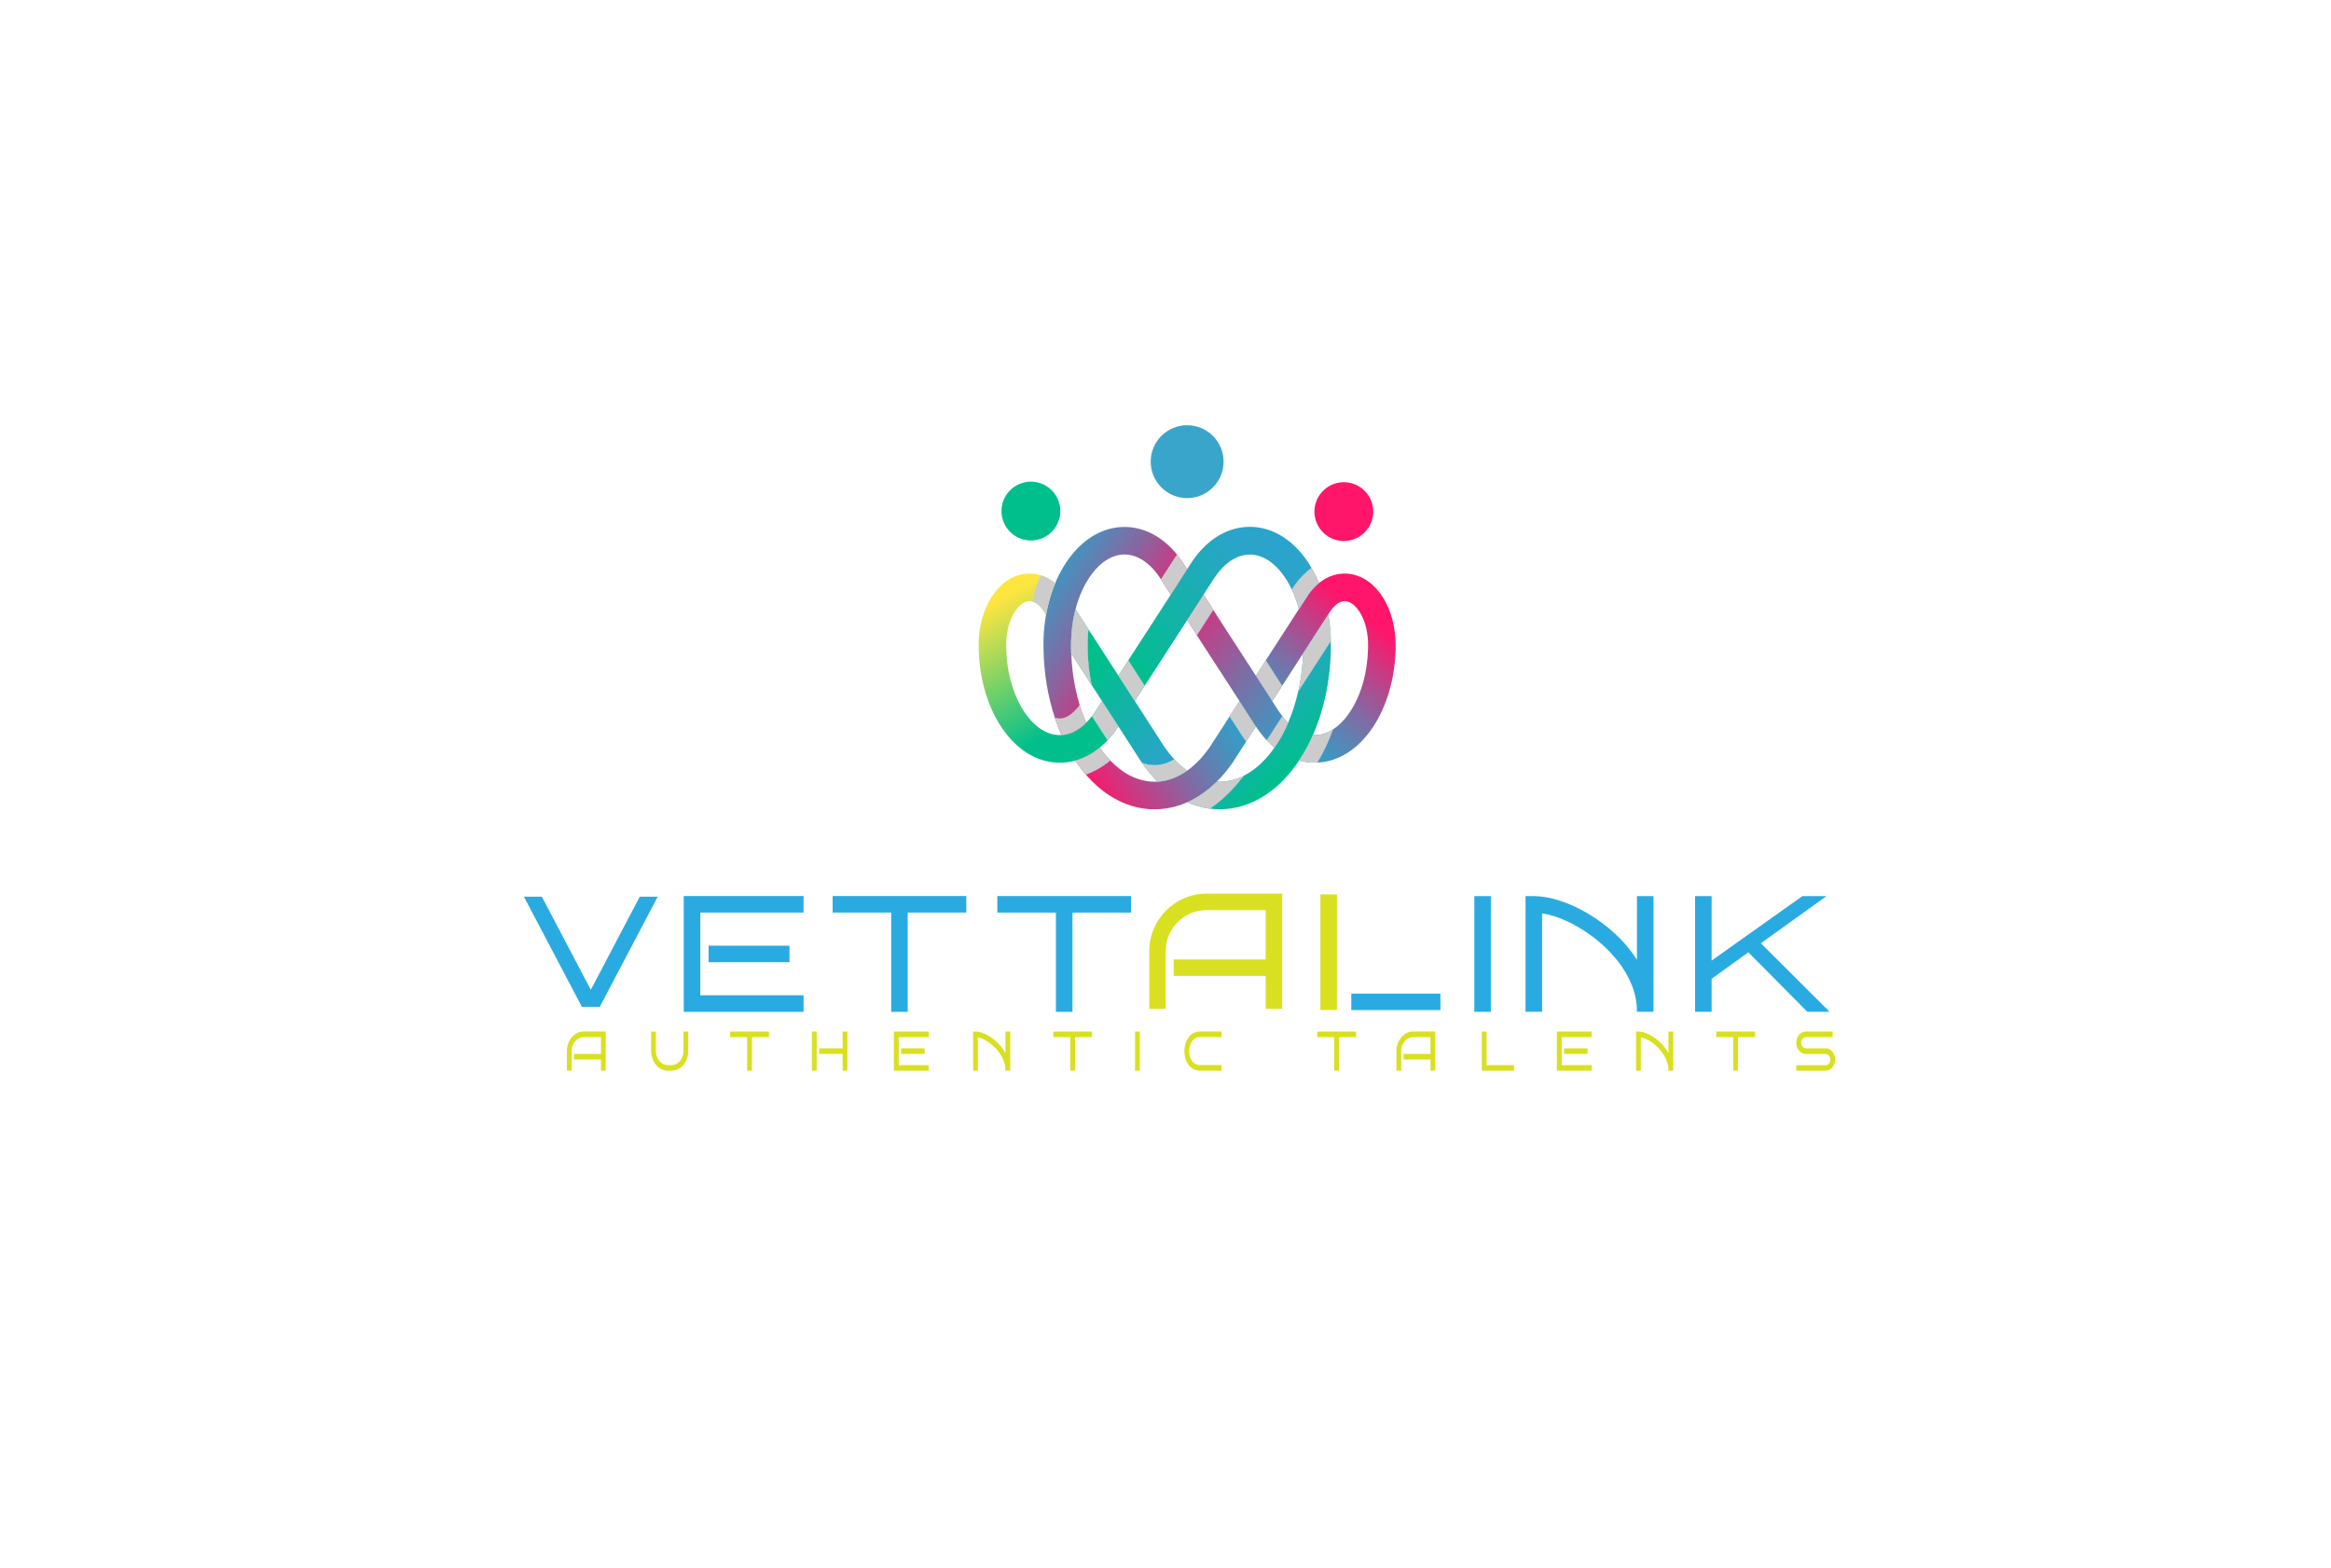 <?xml version="1.0" encoding="utf-8"?>
<!-- Generator: Adobe Illustrator 24.0.2, SVG Export Plug-In . SVG Version: 6.00 Build 0)  -->
<svg version="1.1" id="Layer_1" xmlns="http://www.w3.org/2000/svg" xmlns:xlink="http://www.w3.org/1999/xlink" x="0px" y="0px"
	 viewBox="0 0 550 370" style="enable-background:new 0 0 550 370;" xml:space="preserve">
<style type="text/css">
	.st0{fill:#00BF8C;}
	.st1{fill:#FF156A;}
	.st2{fill:#3AA5CB;}
	.st3{fill:url(#SVGID_1_);}
	.st4{fill:url(#SVGID_2_);}
	.st5{fill:url(#SVGID_3_);}
	.st6{fill:url(#SVGID_4_);}
	.st7{fill:url(#SVGID_5_);}
	.st8{fill:url(#SVGID_6_);}
	.st9{fill:url(#SVGID_7_);}
	.st10{fill:url(#SVGID_8_);}
	.st11{fill:url(#SVGID_9_);}
	.st12{fill:url(#SVGID_10_);}
	.st13{fill:url(#SVGID_11_);}
	.st14{fill:url(#SVGID_12_);}
	.st15{fill:url(#SVGID_13_);}
	.st16{fill:url(#SVGID_14_);}
	.st17{fill:url(#SVGID_15_);}
	.st18{fill:url(#SVGID_16_);}
	.st19{fill:url(#SVGID_17_);}
	.st20{fill:url(#SVGID_18_);}
	.st21{fill:url(#SVGID_19_);}
	.st22{fill:url(#SVGID_20_);}
	.st23{fill:url(#SVGID_21_);}
	.st24{fill:url(#SVGID_22_);}
	.st25{fill:url(#SVGID_23_);}
	.st26{fill:url(#SVGID_24_);}
	.st27{fill:url(#SVGID_25_);}
	.st28{fill:url(#SVGID_26_);}
	.st29{fill:url(#SVGID_27_);}
	.st30{fill:url(#SVGID_28_);}
	.st31{fill:url(#SVGID_29_);}
	.st32{fill:url(#SVGID_30_);}
	.st33{fill:url(#SVGID_31_);}
	.st34{fill:url(#SVGID_32_);}
	.st35{fill:url(#SVGID_33_);}
	.st36{fill:url(#SVGID_34_);}
	.st37{fill:url(#SVGID_35_);}
	.st38{fill:url(#SVGID_36_);}
	.st39{fill:url(#SVGID_37_);}
	.st40{fill:url(#SVGID_38_);}
	.st41{fill:url(#SVGID_39_);}
	.st42{fill:url(#SVGID_40_);}
	.st43{fill:url(#SVGID_41_);}
	.st44{fill:url(#SVGID_42_);}
	.st45{fill:url(#SVGID_43_);}
	.st46{fill:url(#SVGID_44_);}
	.st47{fill:url(#SVGID_45_);}
	.st48{fill:#CCCCCC;}
	.st49{fill:url(#SVGID_46_);}
	.st50{fill:#D9E021;}
	.st51{fill:#29ABE2;}
</style>
<g>
	<g>
		
			<ellipse transform="matrix(0.516 -0.857 0.857 0.516 14.416 266.732)" class="st0" cx="243.13" cy="120.62" rx="6.94" ry="6.94"/>
		
			<ellipse transform="matrix(0.669 -0.743 0.743 0.669 15.326 275.64)" class="st1" cx="317.09" cy="120.62" rx="6.94" ry="6.94"/>
	</g>
	<circle class="st2" cx="280.11" cy="108.95" r="8.6"/>
	<g>
		<g>
			<linearGradient id="SVGID_1_" gradientUnits="userSpaceOnUse" x1="278.457" y1="174.186" x2="258.035" y2="158.171">
				<stop  offset="0" style="stop-color:#2AA4CA"/>
				<stop  offset="1" style="stop-color:#00BF8C"/>
			</linearGradient>
			<path class="st3" d="M252.74,154.2l-0.17-0.26l0.15-0.1C252.74,153.96,252.74,154.08,252.74,154.2z"/>
			<linearGradient id="SVGID_2_" gradientUnits="userSpaceOnUse" x1="277.437" y1="175.487" x2="257.015" y2="159.472">
				<stop  offset="0" style="stop-color:#2AA4CA"/>
				<stop  offset="1" style="stop-color:#00BF8C"/>
			</linearGradient>
			<path class="st4" d="M277.08,179.19c-0.87,0.52-1.76,0.91-2.64,1.14c0,0,0,0,0,0c-0.67,0.17-1.34,0.26-2.01,0.26h-0.06
				c-0.98-0.01-1.96-0.2-2.93-0.57c-0.07-0.1-0.14-0.2-0.21-0.3l-0.01-0.02l-0.01-0.02l-0.01-0.01l-0.02-0.03h0l-0.72-1.12
				l-0.03-0.05l-1.76-2.73l-0.35-0.55l-0.09-0.14l-0.04-0.06l-2.29-3.54v0l-1.55-2.4l-0.78-1.2l-1.54-2.39v0l-2.32-3.59l0,0
				l-0.15-0.23c-0.38-1.85-0.65-3.78-0.8-5.75c-0.08-0.97-0.12-1.95-0.14-2.95l0-0.25l0-0.85l0-0.14l0.01-0.37l0-0.04l0-0.02
				c0.03-0.93,0.09-1.85,0.2-2.75l1.22,1.89l2.12,3.28l1.41,2.18l2.32,3.59l1.55,2.4l0.78,1.2l1.54,2.39l2.32,3.6l1.72,2.67
				l2.12,3.28l0.72,1.11c0,0.01,0.01,0.01,0.01,0.01c0.16,0.23,0.31,0.44,0.46,0.66l0.05,0.08c0.34,0.46,0.68,0.91,1.03,1.33
				C276.48,178.53,276.78,178.86,277.08,179.19z"/>
			<linearGradient id="SVGID_3_" gradientUnits="userSpaceOnUse" x1="278.457" y1="174.186" x2="258.035" y2="158.171">
				<stop  offset="0" style="stop-color:#2AA4CA"/>
				<stop  offset="1" style="stop-color:#00BF8C"/>
			</linearGradient>
			<path class="st5" d="M252.74,154.2l-0.17-0.26l0.15-0.1C252.74,153.96,252.74,154.08,252.74,154.2z"/>
			<linearGradient id="SVGID_4_" gradientUnits="userSpaceOnUse" x1="272.412" y1="181.896" x2="251.989" y2="165.881">
				<stop  offset="0" style="stop-color:#2AA4CA"/>
				<stop  offset="1" style="stop-color:#00BF8C"/>
			</linearGradient>
			<path class="st6" d="M269.18,179.64c-0.25-0.37-0.49-0.75-0.72-1.12L269.18,179.64z"/>
			<linearGradient id="SVGID_5_" gradientUnits="userSpaceOnUse" x1="272.275" y1="182.071" x2="251.85" y2="166.055">
				<stop  offset="0" style="stop-color:#2AA4CA"/>
				<stop  offset="1" style="stop-color:#00BF8C"/>
			</linearGradient>
			<path class="st7" d="M269.2,179.67c-0.01-0.01-0.01-0.02-0.02-0.03h0L269.2,179.67z"/>
		</g>
		<linearGradient id="SVGID_6_" gradientUnits="userSpaceOnUse" x1="296.388" y1="132.339" x2="266.633" y2="159.89">
			<stop  offset="0" style="stop-color:#2AA4CA"/>
			<stop  offset="1" style="stop-color:#00BF8C"/>
		</linearGradient>
		<path class="st8" d="M309.46,134.03c-1.42,1.02-2.71,2.32-3.84,3.9l-0.03,0.03l-0.22,0.33c0,0,0,0,0,0.01
			c-0.01,0-0.01,0.01-0.02,0.02c-0.03,0.05-0.07,0.1-0.1,0.15c-0.06,0.09-0.14,0.21-0.21,0.32c-0.02,0.03-0.04,0.06-0.06,0.09
			c-0.06,0.1-0.12,0.19-0.17,0.26c-0.48-1.01-1.01-1.96-1.6-2.83c-2.35-3.51-5.3-5.44-8.31-5.44c-3.05,0-6.04,1.98-8.4,5.56
			l-0.2,0.31l-0.01,0.01l-0.4,0.62l-1.92,2.97l-0.09,0.14h0l-0.11,0.16l-0.07-0.05l0,0l0.09,0.06l-2.11,3.27l-1.56,2.41l-2.32,3.59
			l-5.31,8.22l-0.01-0.01l-2.4,3.71l-2.32-3.59l0,0l-1.55-2.4l3.53-5.46h0.01l4.17-6.46l0.01-0.01l2.28-3.54l0.04-0.06l2.08-3.21
			l-0.01-0.01l1.79-2.78l0.32-0.5l0.46-0.71v0l0.17-0.27c0.46-0.7,0.95-1.37,1.45-1.99c3.42-4.22,7.75-6.52,12.39-6.52
			c5.25,0,10.12,2.96,13.72,8.32C308.91,133.12,309.2,133.57,309.46,134.03z"/>
		<linearGradient id="SVGID_7_" gradientUnits="userSpaceOnUse" x1="293.743" y1="164.675" x2="307.188" y2="179.002">
			<stop  offset="0" style="stop-color:#2AA4CA"/>
			<stop  offset="1" style="stop-color:#00BF8C"/>
		</linearGradient>
		<path class="st9" d="M314.03,151.78v0.02l-0.01,1.11V153c0,0.04,0,0.08,0,0.13c-0.09,5.71-1.01,11.24-2.67,16.25
			c-0.47,1.41-0.99,2.78-1.57,4.1c-0.85,1.94-1.82,3.77-2.91,5.47l-0.02,0.03c-0.06,0.1-0.13,0.2-0.19,0.29
			c-0.05,0.08-0.1,0.15-0.15,0.22c-0.79,1.19-1.62,2.29-2.5,3.3c-1.7,1.98-3.57,3.63-5.57,4.92c-3.35,2.17-6.93,3.27-10.65,3.27
			c-0.79,0-1.58-0.05-2.35-0.15c2.09-1.39,4.06-3.12,5.88-5.18c0.53-0.6,1.05-1.23,1.56-1.89c0.06-0.07,0.12-0.15,0.17-0.22h0.11
			l0.05-0.08l0.09-0.15l0.06-0.09l0.08-0.13l0,0c1.68-0.85,3.3-2.07,4.8-3.63c0.86-0.9,1.69-1.91,2.47-3.03
			c0.17-0.24,0.33-0.48,0.49-0.73c0.06-0.09,0.11-0.17,0.17-0.26l0.01-0.01c0.96-1.5,1.81-3.12,2.55-4.85
			c0.58-1.34,1.09-2.74,1.53-4.19c0.32-1.05,0.6-2.13,0.85-3.23v0l2.48-3.83l2.33-3.6l1.91-2.95l0.97-1.51c0,0.06,0,0.12,0,0.17
			v0.11l0,0.06l0,0.03C314.02,151.69,314.03,151.74,314.03,151.78z"/>
		<linearGradient id="SVGID_8_" gradientUnits="userSpaceOnUse" x1="257.666" y1="170.803" x2="259.993" y2="170.803">
			<stop  offset="0" style="stop-color:#FFE63F"/>
			<stop  offset="1" style="stop-color:#00BF8C"/>
		</linearGradient>
		<polygon class="st10" points="259.99,172.6 259.99,172.6 257.67,169 		"/>
		<g>
			<linearGradient id="SVGID_9_" gradientUnits="userSpaceOnUse" x1="290.481" y1="180.094" x2="290.993" y2="180.094">
				<stop  offset="0" style="stop-color:#FFE63F"/>
				<stop  offset="1" style="stop-color:#00BF8C"/>
			</linearGradient>
			<path class="st11" d="M290.99,179.72l-0.19,0.29l-0.3,0.46l-0.03-0.02c0.1-0.14,0.2-0.29,0.31-0.44
				C290.86,179.92,290.92,179.82,290.99,179.72z"/>
			<linearGradient id="SVGID_10_" gradientUnits="userSpaceOnUse" x1="291.24" y1="179.845" x2="291.293" y2="179.845">
				<stop  offset="0" style="stop-color:#FFE63F"/>
				<stop  offset="1" style="stop-color:#00BF8C"/>
			</linearGradient>
			<polygon class="st12" points="291.29,179.86 291.24,179.83 291.24,179.83 			"/>
			<linearGradient id="SVGID_11_" gradientUnits="userSpaceOnUse" x1="290.481" y1="180.094" x2="290.993" y2="180.094">
				<stop  offset="0" style="stop-color:#FFE63F"/>
				<stop  offset="1" style="stop-color:#00BF8C"/>
			</linearGradient>
			<path class="st13" d="M290.99,179.72l-0.19,0.29l-0.3,0.46l-0.03-0.02c0.1-0.14,0.2-0.29,0.31-0.44
				C290.86,179.92,290.92,179.82,290.99,179.72z"/>
			<linearGradient id="SVGID_12_" gradientUnits="userSpaceOnUse" x1="313.667" y1="144.345" x2="314.026" y2="144.345">
				<stop  offset="0" style="stop-color:#FFE63F"/>
				<stop  offset="1" style="stop-color:#00BF8C"/>
			</linearGradient>
			<path class="st14" d="M314.03,144.07l-0.36,0.55c0.11-0.18,0.22-0.35,0.32-0.5L314.03,144.07z"/>
			<linearGradient id="SVGID_13_" gradientUnits="userSpaceOnUse" x1="313.667" y1="144.345" x2="314.026" y2="144.345">
				<stop  offset="0" style="stop-color:#FFE63F"/>
				<stop  offset="1" style="stop-color:#00BF8C"/>
			</linearGradient>
			<path class="st15" d="M314.03,144.07l-0.36,0.55c0.11-0.18,0.22-0.35,0.32-0.5L314.03,144.07z"/>
		</g>
		<linearGradient id="SVGID_14_" gradientUnits="userSpaceOnUse" x1="304.799" y1="139.181" x2="304.854" y2="139.181">
			<stop  offset="0" style="stop-color:#FFE63F"/>
			<stop  offset="1" style="stop-color:#00BF8C"/>
		</linearGradient>
		<path class="st16" d="M304.85,139.22l-0.05-0.03c0.01-0.01,0.01-0.02,0.02-0.04C304.83,139.17,304.84,139.19,304.85,139.22z"/>
		<linearGradient id="SVGID_15_" gradientUnits="userSpaceOnUse" x1="304.818" y1="139.014" x2="304.985" y2="139.014">
			<stop  offset="0" style="stop-color:#FFE63F"/>
			<stop  offset="1" style="stop-color:#00BF8C"/>
		</linearGradient>
		<path class="st17" d="M304.99,138.88c-0.06,0.09-0.11,0.18-0.16,0.27c0,0,0-0.01,0-0.01
			C304.86,139.07,304.92,138.98,304.99,138.88z"/>
		<linearGradient id="SVGID_16_" gradientUnits="userSpaceOnUse" x1="305.357" y1="138.304" x2="305.374" y2="138.304">
			<stop  offset="0" style="stop-color:#FFE63F"/>
			<stop  offset="1" style="stop-color:#00BF8C"/>
		</linearGradient>
		<path class="st18" d="M305.37,138.29c-0.01,0.01-0.01,0.02-0.02,0.02C305.36,138.3,305.37,138.3,305.37,138.29z"/>
		<linearGradient id="SVGID_17_" gradientUnits="userSpaceOnUse" x1="308.145" y1="140.85" x2="308.584" y2="140.85">
			<stop  offset="0" style="stop-color:#FFE63F"/>
			<stop  offset="1" style="stop-color:#00BF8C"/>
		</linearGradient>
		<path class="st19" d="M308.58,140.51l-0.44,0.68C308.29,140.95,308.44,140.73,308.58,140.51z"/>
		<linearGradient id="SVGID_18_" gradientUnits="userSpaceOnUse" x1="298.879" y1="173.723" x2="300.145" y2="173.723">
			<stop  offset="0" style="stop-color:#FFE63F"/>
			<stop  offset="1" style="stop-color:#00BF8C"/>
		</linearGradient>
		<polygon class="st20" points="300.15,172.74 299.61,173.57 298.88,174.7 298.88,174.7 		"/>
		<linearGradient id="SVGID_19_" gradientUnits="userSpaceOnUse" x1="300.235" y1="170.803" x2="302.561" y2="170.803">
			<stop  offset="0" style="stop-color:#FFE63F"/>
			<stop  offset="1" style="stop-color:#00BF8C"/>
		</linearGradient>
		<polygon class="st21" points="302.56,169 300.23,172.6 300.23,172.6 		"/>
		<linearGradient id="SVGID_20_" gradientUnits="userSpaceOnUse" x1="313.667" y1="144.345" x2="314.026" y2="144.345">
			<stop  offset="0" style="stop-color:#FFE63F"/>
			<stop  offset="1" style="stop-color:#00BF8C"/>
		</linearGradient>
		<path class="st22" d="M314.03,144.07l-0.36,0.55c0.11-0.18,0.22-0.35,0.32-0.5L314.03,144.07z"/>
		<linearGradient id="SVGID_21_" gradientUnits="userSpaceOnUse" x1="298.879" y1="173.723" x2="300.145" y2="173.723">
			<stop  offset="0" style="stop-color:#FFE63F"/>
			<stop  offset="1" style="stop-color:#00BF8C"/>
		</linearGradient>
		<polygon class="st23" points="300.15,172.74 299.61,173.57 298.88,174.7 298.88,174.7 		"/>
		<linearGradient id="SVGID_22_" gradientUnits="userSpaceOnUse" x1="300.235" y1="170.803" x2="302.561" y2="170.803">
			<stop  offset="0" style="stop-color:#FFE63F"/>
			<stop  offset="1" style="stop-color:#00BF8C"/>
		</linearGradient>
		<polygon class="st24" points="302.56,169 300.23,172.6 300.23,172.6 		"/>
		<linearGradient id="SVGID_23_" gradientUnits="userSpaceOnUse" x1="304.799" y1="139.181" x2="304.854" y2="139.181">
			<stop  offset="0" style="stop-color:#FFE63F"/>
			<stop  offset="1" style="stop-color:#00BF8C"/>
		</linearGradient>
		<path class="st25" d="M304.85,139.22l-0.05-0.03c0.01-0.01,0.01-0.02,0.02-0.04C304.83,139.17,304.84,139.19,304.85,139.22z"/>
		<linearGradient id="SVGID_24_" gradientUnits="userSpaceOnUse" x1="308.145" y1="140.85" x2="308.584" y2="140.85">
			<stop  offset="0" style="stop-color:#FFE63F"/>
			<stop  offset="1" style="stop-color:#00BF8C"/>
		</linearGradient>
		<path class="st26" d="M308.58,140.51l-0.44,0.68C308.29,140.95,308.44,140.73,308.58,140.51z"/>
		<linearGradient id="SVGID_25_" gradientUnits="userSpaceOnUse" x1="308.145" y1="140.85" x2="308.584" y2="140.85">
			<stop  offset="0" style="stop-color:#FFE63F"/>
			<stop  offset="1" style="stop-color:#00BF8C"/>
		</linearGradient>
		<path class="st27" d="M308.58,140.51l-0.44,0.68C308.29,140.95,308.44,140.73,308.58,140.51z"/>
		<linearGradient id="SVGID_26_" gradientUnits="userSpaceOnUse" x1="300.412" y1="175.522" x2="323.921" y2="146.724">
			<stop  offset="0" style="stop-color:#2AA4CA"/>
			<stop  offset="0.098" style="stop-color:#359DC5"/>
			<stop  offset="0.27" style="stop-color:#5389B8"/>
			<stop  offset="0.495" style="stop-color:#826AA3"/>
			<stop  offset="0.551" style="stop-color:#8F619D"/>
			<stop  offset="0.747" style="stop-color:#BE4188"/>
			<stop  offset="1" style="stop-color:#FF156A"/>
		</linearGradient>
		<path class="st28" d="M329.3,153.23c-0.18,6.96-2.09,13.5-5.39,18.43c-3.45,5.15-8.08,8.08-13.09,8.31
			c1.44-2.42,2.68-5.05,3.7-7.84c1.44-0.92,2.79-2.3,3.98-4.08c2.63-3.92,4.15-9.24,4.29-14.99l0-0.03c0.02-0.49,0-1.4-0.01-1.75
			c-0.28-5.63-3.06-9.41-5.49-9.41c-0.19,0-0.38,0.02-0.56,0.07c-1.21,0.27-2.16,1.36-2.68,2.09c-0.01,0.01-0.02,0.02-0.02,0.03v0
			l-0.01,0.01l-0.04,0.05c-0.1,0.15-0.21,0.32-0.32,0.5c0,0.01-0.01,0.01-0.01,0.01c-0.01,0.02-0.02,0.03-0.03,0.04
			c0,0,0,0.01-0.01,0.01c-0.01,0.01-0.01,0.02-0.02,0.03l-0.2,0.32l-3.63,5.63l-2.12,3.28l-0.17,0.26l-1.95,3.02l-2.86,4.42
			l-0.15,0.23l-0.18-0.28l-2.73-4.25l-0.95-1.48l1.41-2.18l2.12-3.28l1.22-1.89v0l0.89-1.38l2.17-3.36v0l1.62-2.5
			c0.01-0.01,0.01-0.02,0.02-0.02c0-0.01,0.01-0.01,0.01-0.02c0.01-0.01,0.02-0.03,0.02-0.04l0.44-0.68
			c0.01-0.01,0.02-0.02,0.02-0.04c0-0.01,0.01-0.01,0.01-0.02c0,0,0-0.01,0.01-0.01c0,0,0,0,0,0l0.03-0.05
			c0.77-1.11,1.64-2.06,2.58-2.81c1.07-0.86,2.23-1.48,3.45-1.84c0.84-0.25,1.72-0.38,2.61-0.38c6.4,0,11.55,6.72,11.98,15.63
			l0,0.06C329.29,151.19,329.32,152.43,329.3,153.23z"/>
		<linearGradient id="SVGID_27_" gradientUnits="userSpaceOnUse" x1="234.218" y1="142.106" x2="250.967" y2="171.197">
			<stop  offset="0" style="stop-color:#FFE63F"/>
			<stop  offset="1" style="stop-color:#00BF8C"/>
		</linearGradient>
		<path class="st29" d="M261.35,174.7c-0.59,0.63-1.21,1.21-1.85,1.73c-1.79,1.46-3.73,2.5-5.78,3.06c-1.2,0.33-2.43,0.5-3.68,0.5
			c-0.21,0-0.42-0.01-0.63-0.02c-5.01-0.22-9.63-3.15-13.09-8.31c-3.3-4.93-5.22-11.47-5.39-18.43c-0.03-0.8,0.01-2.04,0.01-2.18
			l0-0.06c0.43-8.91,5.58-15.63,11.98-15.63c0.89,0,1.77,0.13,2.61,0.38c-0.84,1.95-1.53,4.02-2.05,6.19
			c-0.18-0.04-0.37-0.07-0.56-0.07c-2.43,0-5.21,3.78-5.49,9.41c-0.01,0.35-0.03,1.26-0.01,1.75l0,0.03
			c0.14,5.75,1.67,11.07,4.29,14.99c1.2,1.78,2.55,3.16,3.98,4.08c1.38,0.89,2.85,1.36,4.33,1.36c0.14,0,0.27,0,0.41-0.01
			c2.04-0.12,4.04-1.12,5.83-2.89c0.48-0.47,0.94-1,1.39-1.58l2.33,3.6L261.35,174.7z"/>
		<linearGradient id="SVGID_28_" gradientUnits="userSpaceOnUse" x1="240.999" y1="135.654" x2="273.029" y2="155.489">
			<stop  offset="0" style="stop-color:#2AA4CA"/>
			<stop  offset="0.098" style="stop-color:#359DC5"/>
			<stop  offset="0.27" style="stop-color:#5389B8"/>
			<stop  offset="0.495" style="stop-color:#826AA3"/>
			<stop  offset="0.551" style="stop-color:#8F619D"/>
			<stop  offset="0.747" style="stop-color:#BE4188"/>
			<stop  offset="1" style="stop-color:#FF156A"/>
		</linearGradient>
		<path class="st30" d="M265.32,124.36c-5.25,0-10.12,2.96-13.72,8.32c-0.29,0.44-0.57,0.88-0.84,1.34
			c-0.66,1.12-1.25,2.31-1.77,3.56c-0.76,1.81-1.37,3.75-1.83,5.77c-0.08,0.37-0.16,0.73-0.23,1.1v0c-0.04,0.19-0.07,0.38-0.11,0.57
			c-0.35,1.97-0.56,4.02-0.61,6.1c0,0.04,0,0.09,0,0.14c0,0.06,0,0.12,0,0.18v0.11l0,0.06l0,0.03c0,0.05,0,0.09,0,0.14v0.02
			l0.01,1.11V153c0,0.04,0,0.08,0,0.13c0.09,5.71,1.01,11.24,2.67,16.25c0.39,0.14,0.78,0.21,1.16,0.21c1.52,0,3.22-1.15,4.71-3.19
			c-0.32-1.05-0.6-2.13-0.85-3.23v0c-0.36-1.59-0.64-3.22-0.83-4.89c-0.16-1.34-0.27-2.7-0.32-4.07l-0.17-0.26l0.15-0.1
			c-0.01-0.28-0.02-0.56-0.02-0.84l0-0.27l0-0.92v-0.01l0-0.11v-0.04l0.01-0.19l0-0.02c0-0.05,0-0.09,0-0.14
			c0.02-0.73,0.06-1.46,0.12-2.17c0.16-1.86,0.47-3.66,0.92-5.36c0.42-1.62,0.96-3.14,1.62-4.56c0.01-0.02,0.02-0.04,0.03-0.07
			c-0.04-0.06,0-0.01,0-0.01c0.47-1.01,1.01-1.96,1.6-2.84c2.35-3.51,5.3-5.44,8.31-5.44c3.05,0,6.04,1.98,8.4,5.56l0.2,0.31
			l3.79-5.86C274.29,126.66,269.96,124.36,265.32,124.36z"/>
		<linearGradient id="SVGID_29_" gradientUnits="userSpaceOnUse" x1="294.456" y1="169.086" x2="260.293" y2="191.347">
			<stop  offset="0" style="stop-color:#2AA4CA"/>
			<stop  offset="0.098" style="stop-color:#359DC5"/>
			<stop  offset="0.27" style="stop-color:#5389B8"/>
			<stop  offset="0.495" style="stop-color:#826AA3"/>
			<stop  offset="0.551" style="stop-color:#8F619D"/>
			<stop  offset="0.747" style="stop-color:#BE4188"/>
			<stop  offset="1" style="stop-color:#FF156A"/>
		</linearGradient>
		<path class="st31" d="M294.05,174.99l-0.04,0.06l-0.09,0.14l-0.35,0.55l-1.76,2.73l-0.03,0.05l-0.72,1.12h0l-0.02,0.03l-0.01,0.01
			l-0.01,0.01l-0.02,0.03c-0.07,0.1-0.14,0.2-0.21,0.3c-0.1,0.15-0.2,0.29-0.31,0.44c-0.02,0.03-0.05,0.06-0.07,0.09
			c-0.02,0.03-0.04,0.05-0.05,0.08c-0.26,0.36-0.52,0.71-0.79,1.05c-0.5,0.64-1.02,1.25-1.55,1.83c-0.31,0.33-0.62,0.65-0.93,0.96
			c-2.15,2.13-4.5,3.76-6.97,4.86c-1.72,0.77-3.5,1.27-5.33,1.51c-0.78,0.1-1.57,0.15-2.36,0.15c-3.72,0-7.3-1.1-10.65-3.27
			c-2-1.3-3.87-2.95-5.57-4.92c2.04-0.74,3.97-1.86,5.76-3.33c1.51,1.57,3.12,2.79,4.8,3.63h0v0l0,0v0c0.31,0.16,0.63,0.3,0.95,0.43
			c1.03,0.42,2.08,0.71,3.14,0.85c0.52,0.07,1.04,0.11,1.57,0.11c0.24,0,0.47-0.01,0.71-0.02h0c2.4-0.15,4.76-1.04,6.97-2.6
			c1.05-0.74,2.06-1.64,3.03-2.67c0.3-0.33,0.6-0.66,0.89-1.02c0.35-0.42,0.69-0.86,1.03-1.33l0.05-0.08
			c0.15-0.21,0.3-0.43,0.46-0.66c0-0.01,0.01-0.01,0.01-0.01l0.72-1.11l2.12-3.28l1.72-2.67l0.18,0.28l2.1,3.27l0.66,1.02l0.01,0.01
			C293.41,174.1,293.72,174.55,294.05,174.99z"/>
		<g>
			<linearGradient id="SVGID_30_" gradientUnits="userSpaceOnUse" x1="242.007" y1="137.621" x2="258.756" y2="166.712">
				<stop  offset="0" style="stop-color:#FFE63F"/>
				<stop  offset="1" style="stop-color:#00BF8C"/>
			</linearGradient>
			<path class="st32" d="M263.89,171.45L263.89,171.45l-0.02,0.03c-0.5,0.76-1.02,1.47-1.57,2.14c-0.31,0.38-0.63,0.74-0.95,1.08
				l-1.36-2.1v0l-2.33-3.6c0.26-0.34,0.52-0.7,0.77-1.08l0.61-0.94l0.98-1.51l1.54,2.39l0.78,1.2L263.89,171.45z"/>
			<linearGradient id="SVGID_31_" gradientUnits="userSpaceOnUse" x1="296.933" y1="132.926" x2="267.177" y2="160.478">
				<stop  offset="0" style="stop-color:#2AA4CA"/>
				<stop  offset="1" style="stop-color:#00BF8C"/>
			</linearGradient>
			<polygon class="st33" points="270.08,161.86 267.76,165.45 266.21,163.06 265.43,161.86 263.89,159.46 266.21,155.87 
				267.76,158.26 267.76,158.26 			"/>
			<linearGradient id="SVGID_32_" gradientUnits="userSpaceOnUse" x1="304.966" y1="141.602" x2="275.21" y2="169.153">
				<stop  offset="0" style="stop-color:#2AA4CA"/>
				<stop  offset="1" style="stop-color:#00BF8C"/>
			</linearGradient>
			<path class="st34" d="M311.24,137.59c-0.94,0.76-1.81,1.7-2.58,2.81l-0.03,0.05c0,0,0,0,0,0c0,0,0,0.01-0.01,0.01
				c0,0.01-0.01,0.01-0.01,0.02c-0.01,0.01-0.02,0.02-0.02,0.04c-0.15,0.21-0.29,0.44-0.44,0.68c-0.01,0.01-0.02,0.03-0.02,0.04
				c0,0.01-0.01,0.01-0.01,0.02c0,0.01-0.01,0.02-0.02,0.02l-1.62,2.5c-0.42-1.61-0.96-3.14-1.62-4.55
				c-0.01-0.02-0.02-0.05-0.03-0.07c0.05-0.09,0.11-0.18,0.16-0.27c0.02-0.03,0.04-0.06,0.06-0.09c0.08-0.12,0.15-0.23,0.21-0.32
				c0.03-0.05,0.07-0.1,0.1-0.15c0.01-0.01,0.01-0.02,0.02-0.02c0,0,0-0.01,0-0.01l0.22-0.33l0.03-0.03
				c1.13-1.58,2.42-2.88,3.84-3.9C310.12,135.15,310.71,136.34,311.24,137.59z"/>
			<linearGradient id="SVGID_33_" gradientUnits="userSpaceOnUse" x1="307.594" y1="151.677" x2="321.039" y2="166.004">
				<stop  offset="0" style="stop-color:#2AA4CA"/>
				<stop  offset="1" style="stop-color:#00BF8C"/>
			</linearGradient>
			<path class="st35" d="M314.02,151.27l-0.97,1.51h0l-1.91,2.95l-2.33,3.6l-2.48,3.83c0.36-1.59,0.64-3.22,0.83-4.89
				c0.16-1.34,0.27-2.7,0.32-4.07l0.17-0.26l2.12-3.28l3.63-5.63c0.35,1.97,0.56,4.02,0.61,6.1
				C314.02,151.18,314.02,151.22,314.02,151.27z"/>
			<linearGradient id="SVGID_34_" gradientUnits="userSpaceOnUse" x1="308.456" y1="178.146" x2="269.373" y2="146.998">
				<stop  offset="0" style="stop-color:#2AA4CA"/>
				<stop  offset="0.098" style="stop-color:#359DC5"/>
				<stop  offset="0.27" style="stop-color:#5389B8"/>
				<stop  offset="0.495" style="stop-color:#826AA3"/>
				<stop  offset="0.551" style="stop-color:#8F619D"/>
				<stop  offset="0.747" style="stop-color:#BE4188"/>
				<stop  offset="1" style="stop-color:#FF156A"/>
			</linearGradient>
			<path class="st36" d="M303.95,170.59c-0.74,1.73-1.6,3.35-2.55,4.85l-0.01,0.01c-0.06,0.09-0.11,0.17-0.17,0.26
				c-0.16,0.25-0.33,0.49-0.49,0.73c-0.64-0.52-1.25-1.1-1.85-1.73l0.73-1.13l0.53-0.83l0.07-0.11l0.02-0.03l2.33-3.6
				C303.01,169.58,303.47,170.11,303.95,170.59z"/>
			<linearGradient id="SVGID_35_" gradientUnits="userSpaceOnUse" x1="306.934" y1="180.845" x2="330.442" y2="152.048">
				<stop  offset="0" style="stop-color:#2AA4CA"/>
				<stop  offset="0.098" style="stop-color:#359DC5"/>
				<stop  offset="0.27" style="stop-color:#5389B8"/>
				<stop  offset="0.495" style="stop-color:#826AA3"/>
				<stop  offset="0.551" style="stop-color:#8F619D"/>
				<stop  offset="0.747" style="stop-color:#BE4188"/>
				<stop  offset="1" style="stop-color:#FF156A"/>
			</linearGradient>
			<path class="st37" d="M314.52,172.13c-1.02,2.79-2.26,5.43-3.7,7.84v0c-0.21,0.01-0.42,0.01-0.63,0.01
				c-1.25,0-2.48-0.17-3.68-0.5c0.05-0.07,0.1-0.15,0.15-0.22c0.06-0.1,0.13-0.19,0.19-0.29l0.02-0.03c1.09-1.7,2.06-3.53,2.91-5.47
				c0.14,0.01,0.27,0.01,0.41,0.01C311.67,173.48,313.14,173.02,314.52,172.13z"/>
			<linearGradient id="SVGID_36_" gradientUnits="userSpaceOnUse" x1="244.263" y1="136.322" x2="261.013" y2="165.413">
				<stop  offset="0" style="stop-color:#FFE63F"/>
				<stop  offset="1" style="stop-color:#00BF8C"/>
			</linearGradient>
			<path class="st38" d="M248.99,137.59c-0.76,1.81-1.37,3.75-1.83,5.77c-0.08,0.37-0.16,0.73-0.23,1.1v0
				c-0.04,0.19-0.07,0.38-0.11,0.57l-0.2-0.32c-0.01-0.01-0.01-0.02-0.02-0.03c0,0,0-0.01-0.01-0.01c-0.01-0.01-0.02-0.03-0.03-0.04
				c0-0.01-0.01-0.01-0.01-0.01c-0.11-0.18-0.22-0.35-0.32-0.5l-0.04-0.05l-0.01-0.01v0c-0.01-0.01-0.02-0.02-0.02-0.03
				c-0.52-0.73-1.47-1.82-2.68-2.09c0.52-2.16,1.21-4.24,2.05-6.19C246.76,136.11,247.92,136.73,248.99,137.59z"/>
			<linearGradient id="SVGID_37_" gradientUnits="userSpaceOnUse" x1="280.205" y1="171.957" x2="259.783" y2="155.942">
				<stop  offset="0" style="stop-color:#2AA4CA"/>
				<stop  offset="1" style="stop-color:#00BF8C"/>
			</linearGradient>
			<path class="st39" d="M257.55,161.64l-2.86-4.42l-1.95-3.02c-0.01-0.12-0.01-0.24-0.01-0.36c-0.01-0.28-0.02-0.56-0.02-0.84
				l0-0.27l0-0.92v-0.01l0-0.11v-0.04l0.01-0.19l0-0.02c0-0.05,0-0.09,0-0.14c0.02-0.73,0.06-1.46,0.12-2.17
				c0.16-1.86,0.47-3.66,0.92-5.36l2.17,3.36l0.89,1.39c-0.11,0.9-0.17,1.82-0.2,2.75l0,0.02l0,0.04l-0.01,0.37l0,0.14l0,0.85
				l0,0.25c0.02,0.99,0.06,1.97,0.14,2.95C256.9,157.86,257.17,159.78,257.55,161.64z"/>
			<linearGradient id="SVGID_38_" gradientUnits="userSpaceOnUse" x1="273.474" y1="180.541" x2="253.052" y2="164.526">
				<stop  offset="0" style="stop-color:#2AA4CA"/>
				<stop  offset="1" style="stop-color:#00BF8C"/>
			</linearGradient>
			<path class="st40" d="M280.11,181.86c-2.21,1.56-4.57,2.45-6.97,2.6h0c-0.31-0.31-0.62-0.63-0.93-0.96
				c-0.53-0.58-1.05-1.19-1.56-1.83c-0.27-0.34-0.53-0.69-0.79-1.05c-0.02-0.02-0.04-0.05-0.05-0.08c-0.02-0.03-0.04-0.06-0.07-0.09
				c-0.1-0.14-0.2-0.29-0.31-0.44c0.97,0.37,1.95,0.56,2.93,0.57h0.06c0.67,0,1.34-0.09,2.01-0.26c0,0,0,0,0,0
				c0.89-0.23,1.77-0.61,2.64-1.14C278.05,180.23,279.06,181.12,280.11,181.86z"/>
			<linearGradient id="SVGID_39_" gradientUnits="userSpaceOnUse" x1="279.296" y1="178.234" x2="292.741" y2="192.56">
				<stop  offset="0" style="stop-color:#2AA4CA"/>
				<stop  offset="1" style="stop-color:#00BF8C"/>
			</linearGradient>
			<path class="st41" d="M293.45,183.1l-0.08,0.13l-0.06,0.09l-0.09,0.15l-0.05,0.08h-0.11c-0.06,0.08-0.11,0.15-0.17,0.22
				c-0.5,0.66-1.02,1.29-1.56,1.89c-1.82,2.06-3.79,3.79-5.88,5.18h0c-1.82-0.24-3.6-0.74-5.33-1.51c2.47-1.1,4.82-2.74,6.97-4.86
				c0.24,0.01,0.47,0.02,0.71,0.02c0.52,0,1.05-0.04,1.57-0.11c1.06-0.14,2.11-0.43,3.14-0.85
				C292.82,183.4,293.14,183.25,293.45,183.1z"/>
			<linearGradient id="SVGID_40_" gradientUnits="userSpaceOnUse" x1="250.991" y1="119.519" x2="283.021" y2="139.354">
				<stop  offset="0" style="stop-color:#2AA4CA"/>
				<stop  offset="0.098" style="stop-color:#359DC5"/>
				<stop  offset="0.27" style="stop-color:#5389B8"/>
				<stop  offset="0.495" style="stop-color:#826AA3"/>
				<stop  offset="0.551" style="stop-color:#8F619D"/>
				<stop  offset="0.747" style="stop-color:#BE4188"/>
				<stop  offset="1" style="stop-color:#FF156A"/>
			</linearGradient>
			<path class="st42" d="M278.32,137.12l0.01,0.01l-2.08,3.21l-1.92-2.97l-0.4-0.62l-0.01-0.01l3.79-5.86
				c0.5,0.62,0.99,1.28,1.45,1.99l0.17,0.27v0l0.46,0.71l0.32,0.5L278.32,137.12z"/>
			<linearGradient id="SVGID_41_" gradientUnits="userSpaceOnUse" x1="228.87" y1="155.239" x2="260.9" y2="175.074">
				<stop  offset="0" style="stop-color:#2AA4CA"/>
				<stop  offset="0.098" style="stop-color:#359DC5"/>
				<stop  offset="0.27" style="stop-color:#5389B8"/>
				<stop  offset="0.495" style="stop-color:#826AA3"/>
				<stop  offset="0.551" style="stop-color:#8F619D"/>
				<stop  offset="0.747" style="stop-color:#BE4188"/>
				<stop  offset="1" style="stop-color:#FF156A"/>
			</linearGradient>
			<path class="st43" d="M256.28,170.59c-1.79,1.77-3.79,2.77-5.83,2.89c-0.58-1.32-1.11-2.69-1.57-4.1
				c0.39,0.14,0.78,0.21,1.16,0.21c1.52,0,3.22-1.15,4.71-3.19C255.19,167.84,255.7,169.25,256.28,170.59z"/>
			<linearGradient id="SVGID_42_" gradientUnits="userSpaceOnUse" x1="288.332" y1="159.687" x2="254.168" y2="181.949">
				<stop  offset="0" style="stop-color:#2AA4CA"/>
				<stop  offset="0.098" style="stop-color:#359DC5"/>
				<stop  offset="0.27" style="stop-color:#5389B8"/>
				<stop  offset="0.495" style="stop-color:#826AA3"/>
				<stop  offset="0.551" style="stop-color:#8F619D"/>
				<stop  offset="0.747" style="stop-color:#BE4188"/>
				<stop  offset="1" style="stop-color:#FF156A"/>
			</linearGradient>
			<path class="st44" d="M261.97,179.46c-1.79,1.47-3.72,2.59-5.76,3.33c-0.88-1.01-1.71-2.12-2.5-3.3
				c2.05-0.56,3.99-1.59,5.78-3.06C260.28,177.55,261.11,178.56,261.97,179.46z"/>
			<linearGradient id="SVGID_43_" gradientUnits="userSpaceOnUse" x1="294.618" y1="169.334" x2="260.455" y2="191.596">
				<stop  offset="0" style="stop-color:#2AA4CA"/>
				<stop  offset="0.098" style="stop-color:#359DC5"/>
				<stop  offset="0.27" style="stop-color:#5389B8"/>
				<stop  offset="0.495" style="stop-color:#826AA3"/>
				<stop  offset="0.551" style="stop-color:#8F619D"/>
				<stop  offset="0.747" style="stop-color:#BE4188"/>
				<stop  offset="1" style="stop-color:#FF156A"/>
			</linearGradient>
			<path class="st45" d="M296.33,171.45L296.33,171.45l-2.29,3.54c-0.33-0.44-0.64-0.89-0.95-1.36l-0.01-0.01l-0.66-1.02l-2.1-3.27
				l-0.18-0.28l2.32-3.59l1.14,1.76l0.41,0.63L296.33,171.45z"/>
			<linearGradient id="SVGID_44_" gradientUnits="userSpaceOnUse" x1="292.546" y1="169.1" x2="316.054" y2="140.303">
				<stop  offset="0" style="stop-color:#2AA4CA"/>
				<stop  offset="0.098" style="stop-color:#359DC5"/>
				<stop  offset="0.27" style="stop-color:#5389B8"/>
				<stop  offset="0.495" style="stop-color:#826AA3"/>
				<stop  offset="0.551" style="stop-color:#8F619D"/>
				<stop  offset="0.747" style="stop-color:#BE4188"/>
				<stop  offset="1" style="stop-color:#FF156A"/>
			</linearGradient>
			<polygon class="st46" points="302.53,161.87 302.52,161.87 300.2,165.46 299.06,163.7 297.89,161.86 296.34,159.46 
				298.66,155.86 299.62,157.34 302.35,161.59 			"/>
			<linearGradient id="SVGID_45_" gradientUnits="userSpaceOnUse" x1="314.733" y1="170.27" x2="275.65" y2="139.122">
				<stop  offset="0" style="stop-color:#2AA4CA"/>
				<stop  offset="0.098" style="stop-color:#359DC5"/>
				<stop  offset="0.27" style="stop-color:#5389B8"/>
				<stop  offset="0.495" style="stop-color:#826AA3"/>
				<stop  offset="0.551" style="stop-color:#8F619D"/>
				<stop  offset="0.747" style="stop-color:#BE4188"/>
				<stop  offset="1" style="stop-color:#FF156A"/>
			</linearGradient>
			<polygon class="st47" points="286.31,143.95 282.44,149.94 280.11,146.35 281.67,143.93 283.79,140.66 283.7,140.6 283.71,140.6 
				283.78,140.65 283.89,140.49 283.89,140.49 283.98,140.35 284.01,140.4 286.3,143.94 			"/>
		</g>
		<g>
			<path class="st48" d="M263.89,171.45L263.89,171.45l-0.02,0.03c-0.5,0.76-1.02,1.47-1.57,2.14c-0.31,0.38-0.63,0.74-0.95,1.08
				l-1.36-2.1v0l-2.33-3.6c0.26-0.34,0.52-0.7,0.77-1.08l0.61-0.94l0.98-1.51l1.54,2.39l0.78,1.2L263.89,171.45z"/>
			<polygon class="st48" points="270.08,161.86 267.76,165.45 266.21,163.06 265.43,161.86 263.89,159.46 266.21,155.87 
				267.76,158.26 267.76,158.26 			"/>
			<path class="st48" d="M311.24,137.59c-0.94,0.76-1.81,1.7-2.58,2.81l-0.03,0.05c0,0,0,0,0,0c0,0,0,0.01-0.01,0.01
				c0,0.01-0.01,0.01-0.01,0.02c-0.01,0.01-0.02,0.02-0.02,0.04c-0.15,0.21-0.29,0.44-0.44,0.68c-0.01,0.01-0.02,0.03-0.02,0.04
				c0,0.01-0.01,0.01-0.01,0.02c0,0.01-0.01,0.02-0.02,0.02l-1.62,2.5c-0.42-1.61-0.96-3.14-1.62-4.55
				c-0.01-0.02-0.02-0.05-0.03-0.07c0.05-0.09,0.11-0.18,0.16-0.27c0.02-0.03,0.04-0.06,0.06-0.09c0.08-0.12,0.15-0.23,0.21-0.32
				c0.03-0.05,0.07-0.1,0.1-0.15c0.01-0.01,0.01-0.02,0.02-0.02c0,0,0-0.01,0-0.01l0.22-0.33l0.03-0.03
				c1.13-1.58,2.42-2.88,3.84-3.9C310.12,135.15,310.71,136.34,311.24,137.59z"/>
			<path class="st48" d="M314.02,151.27l-0.97,1.51h0l-1.91,2.95l-2.33,3.6l-2.48,3.83c0.36-1.59,0.64-3.22,0.83-4.89
				c0.16-1.34,0.27-2.7,0.32-4.07l0.17-0.26l2.12-3.28l3.63-5.63c0.35,1.97,0.56,4.02,0.61,6.1
				C314.02,151.18,314.02,151.22,314.02,151.27z"/>
			<path class="st48" d="M303.95,170.59c-0.74,1.73-1.6,3.35-2.55,4.85l-0.01,0.01c-0.06,0.09-0.11,0.17-0.17,0.26
				c-0.16,0.25-0.33,0.49-0.49,0.73c-0.64-0.52-1.25-1.1-1.85-1.73l0.73-1.13l0.53-0.83l0.07-0.11l0.02-0.03l2.33-3.6
				C303.01,169.58,303.47,170.11,303.95,170.59z"/>
			<path class="st48" d="M314.52,172.13c-1.02,2.79-2.26,5.43-3.7,7.84v0c-0.21,0.01-0.42,0.01-0.63,0.01
				c-1.25,0-2.48-0.17-3.68-0.5c0.05-0.07,0.1-0.15,0.15-0.22c0.06-0.1,0.13-0.19,0.19-0.29l0.02-0.03c1.09-1.7,2.06-3.53,2.91-5.47
				c0.14,0.01,0.27,0.01,0.41,0.01C311.67,173.48,313.14,173.02,314.52,172.13z"/>
			<path class="st48" d="M248.99,137.59c-0.76,1.81-1.37,3.75-1.83,5.77c-0.08,0.37-0.16,0.73-0.23,1.1v0
				c-0.04,0.19-0.07,0.38-0.11,0.57l-0.2-0.32c-0.01-0.01-0.01-0.02-0.02-0.03c0,0,0-0.01-0.01-0.01c-0.01-0.01-0.02-0.03-0.03-0.04
				c0-0.01-0.01-0.01-0.01-0.01c-0.11-0.18-0.22-0.35-0.32-0.5l-0.04-0.05l-0.01-0.01v0c-0.01-0.01-0.02-0.02-0.02-0.03
				c-0.52-0.73-1.47-1.82-2.68-2.09c0.52-2.16,1.21-4.24,2.05-6.19C246.76,136.11,247.92,136.73,248.99,137.59z"/>
			<path class="st48" d="M257.55,161.64l-2.86-4.42l-1.95-3.02c-0.01-0.12-0.01-0.24-0.01-0.36c-0.01-0.28-0.02-0.56-0.02-0.84
				l0-0.27l0-0.92v-0.01l0-0.11v-0.04l0.01-0.19l0-0.02c0-0.05,0-0.09,0-0.14c0.02-0.73,0.06-1.46,0.12-2.17
				c0.16-1.86,0.47-3.66,0.92-5.36l2.17,3.36l0.89,1.39c-0.11,0.9-0.17,1.82-0.2,2.75l0,0.02l0,0.04l-0.01,0.37l0,0.14l0,0.85
				l0,0.25c0.02,0.99,0.06,1.97,0.14,2.95C256.9,157.86,257.17,159.78,257.55,161.64z"/>
			<path class="st48" d="M280.11,181.86c-2.21,1.56-4.57,2.45-6.97,2.6h0c-0.31-0.31-0.62-0.63-0.93-0.96
				c-0.53-0.58-1.05-1.19-1.56-1.83c-0.27-0.34-0.53-0.69-0.79-1.05c-0.02-0.02-0.04-0.05-0.05-0.08c-0.02-0.03-0.04-0.06-0.07-0.09
				c-0.1-0.14-0.2-0.29-0.31-0.44c0.97,0.37,1.95,0.56,2.93,0.57h0.06c0.67,0,1.34-0.09,2.01-0.26c0,0,0,0,0,0
				c0.89-0.23,1.77-0.61,2.64-1.14C278.05,180.23,279.06,181.12,280.11,181.86z"/>
			<path class="st48" d="M293.45,183.1l-0.08,0.13l-0.06,0.09l-0.09,0.15l-0.05,0.08h-0.11c-0.06,0.08-0.11,0.15-0.17,0.22
				c-0.5,0.66-1.02,1.29-1.56,1.89c-1.82,2.06-3.79,3.79-5.88,5.18h0c-1.82-0.24-3.6-0.74-5.33-1.51c2.47-1.1,4.82-2.74,6.97-4.86
				c0.24,0.01,0.47,0.02,0.71,0.02c0.52,0,1.05-0.04,1.57-0.11c1.06-0.14,2.11-0.43,3.14-0.85
				C292.82,183.4,293.14,183.25,293.45,183.1z"/>
			<path class="st48" d="M278.32,137.12l0.01,0.01l-2.08,3.21l-1.92-2.97l-0.4-0.62l-0.01-0.01l3.79-5.86
				c0.5,0.62,0.99,1.28,1.45,1.99l0.17,0.27v0l0.46,0.71l0.32,0.5L278.32,137.12z"/>
			<path class="st48" d="M256.28,170.59c-1.79,1.77-3.79,2.77-5.83,2.89c-0.58-1.32-1.11-2.69-1.57-4.1
				c0.39,0.14,0.78,0.21,1.16,0.21c1.52,0,3.22-1.15,4.71-3.19C255.19,167.84,255.7,169.25,256.28,170.59z"/>
			<path class="st48" d="M261.97,179.46c-1.79,1.47-3.72,2.59-5.76,3.33c-0.88-1.01-1.71-2.12-2.5-3.3
				c2.05-0.56,3.99-1.59,5.78-3.06C260.28,177.55,261.11,178.56,261.97,179.46z"/>
			<path class="st48" d="M296.33,171.45L296.33,171.45l-2.29,3.54c-0.33-0.44-0.64-0.89-0.95-1.36l-0.01-0.01l-0.66-1.02l-2.1-3.27
				l-0.18-0.28l2.32-3.59l1.14,1.76l0.41,0.63L296.33,171.45z"/>
			<polygon class="st48" points="302.53,161.87 302.52,161.87 300.2,165.46 299.06,163.7 297.89,161.86 296.34,159.46 
				298.66,155.86 299.62,157.34 302.35,161.59 			"/>
			<polygon class="st48" points="286.31,143.95 282.44,149.94 280.11,146.35 281.67,143.93 283.79,140.66 283.7,140.6 283.71,140.6 
				283.78,140.65 283.89,140.49 283.89,140.49 283.98,140.35 284.01,140.4 286.3,143.94 			"/>
		</g>
		<linearGradient id="SVGID_46_" gradientUnits="userSpaceOnUse" x1="311.466" y1="174.369" x2="272.384" y2="143.22">
			<stop  offset="0" style="stop-color:#2AA4CA"/>
			<stop  offset="0.098" style="stop-color:#359DC5"/>
			<stop  offset="0.27" style="stop-color:#5389B8"/>
			<stop  offset="0.495" style="stop-color:#826AA3"/>
			<stop  offset="0.551" style="stop-color:#8F619D"/>
			<stop  offset="0.747" style="stop-color:#BE4188"/>
			<stop  offset="1" style="stop-color:#FF156A"/>
		</linearGradient>
		<path class="st49" d="M302.56,169l-2.33,3.6v0l-0.02,0.03l-0.07,0.11l-1.27,1.96c-0.33-0.35-0.64-0.71-0.95-1.08
			c-0.55-0.66-1.07-1.38-1.57-2.14l-0.02-0.03v0l-2.32-3.6l-0.41-0.63l-1.14-1.76l-2.32-3.59l-2.4-3.71l-0.01,0.01l-5.31-8.22
			l3.87-5.99l4.17,6.46h0.01l3.53,5.46l2.32,3.59l1.54,2.4l1.18,1.83l1.14,1.76v0l0.98,1.51v0l0.61,0.94
			C302.04,168.3,302.3,168.66,302.56,169z"/>
	</g>
</g>
<g>
	<path class="st50" d="M142.92,252.68h-1.13v-2.64h-6.34v-1.32h6.34v-3.96h-4.07c-0.51,0-0.99,0.15-1.42,0.44
		c-0.43,0.3-0.77,0.69-1.03,1.19c-0.25,0.5-0.38,1.06-0.38,1.66v4.62h-1.13v-4.62c0-0.63,0.1-1.23,0.31-1.79
		c0.2-0.56,0.49-1.05,0.85-1.48c0.36-0.43,0.78-0.76,1.26-1c0.48-0.24,0.99-0.36,1.54-0.36h5.2V252.68z"/>
	<path class="st50" d="M162.4,243.44l-0.01,4.62c0,0.64-0.1,1.24-0.31,1.8c-0.2,0.56-0.49,1.05-0.85,1.47s-0.78,0.75-1.26,0.99
		c-0.48,0.24-0.99,0.36-1.54,0.36h-0.84c-0.54,0-1.06-0.12-1.54-0.36c-0.48-0.24-0.9-0.57-1.26-1s-0.65-0.92-0.85-1.48
		c-0.2-0.56-0.31-1.15-0.31-1.79v-4.62h1.13v4.62c0,0.61,0.13,1.16,0.38,1.66c0.25,0.5,0.6,0.9,1.03,1.19
		c0.43,0.3,0.9,0.45,1.42,0.45h0.84c0.52,0,1-0.15,1.42-0.45c0.43-0.3,0.77-0.7,1.02-1.19c0.25-0.5,0.38-1.05,0.38-1.66v-4.62H162.4
		z"/>
	<path class="st50" d="M177.41,252.68h-1.13v-7.92h-4.01v-1.32h9.16v1.32h-4.01V252.68z"/>
	<path class="st50" d="M192.69,252.68h-1.13v-9.24h1.13V252.68z M199.94,252.68h-1.13v-3.96h-5.54v-1.32h5.54v-3.96h1.13V252.68z"/>
	<path class="st50" d="M219.12,252.68h-8.21v-9.24h8.21v1.32h-7.07v6.6h7.07V252.68z M218.16,248.72h-5.54v-1.32h5.54V248.72z"/>
	<path class="st50" d="M230.73,252.68h-1.13v-9.24h0.57c0.55,0,1.15,0.12,1.8,0.37c0.65,0.25,1.29,0.59,1.94,1.04
		c0.65,0.45,1.26,0.98,1.84,1.6c0.58,0.62,1.07,1.31,1.49,2.07v-5.08h1.13v9.24h-1.13c0-0.81-0.14-1.59-0.43-2.33
		s-0.66-1.43-1.13-2.06c-0.47-0.63-0.99-1.19-1.56-1.68c-0.57-0.49-1.15-0.89-1.74-1.2c-0.59-0.31-1.14-0.51-1.65-0.6V252.68z"/>
	<path class="st50" d="M253.65,252.68h-1.13v-7.92h-4.01v-1.32h9.16v1.32h-4.01V252.68z"/>
	<path class="st50" d="M268.94,252.68h-1.13v-9.24h1.13V252.68z"/>
	<path class="st50" d="M288.22,252.68h-5.11c-0.55,0-1.05-0.12-1.5-0.36c-0.45-0.24-0.83-0.57-1.15-0.99
		c-0.32-0.42-0.57-0.91-0.74-1.47c-0.17-0.56-0.26-1.16-0.26-1.8c0-0.63,0.09-1.23,0.26-1.79c0.17-0.56,0.42-1.05,0.74-1.48
		c0.32-0.43,0.7-0.76,1.15-1c0.45-0.24,0.95-0.36,1.5-0.36h5.11v1.32h-5.11c-0.52,0-0.97,0.15-1.34,0.44
		c-0.37,0.3-0.66,0.69-0.87,1.19c-0.2,0.5-0.31,1.06-0.31,1.66c0,0.61,0.1,1.16,0.31,1.66c0.2,0.5,0.49,0.9,0.87,1.19
		c0.37,0.3,0.82,0.45,1.34,0.45h5.11V252.68z"/>
	<path class="st50" d="M315.94,252.68h-1.13v-7.92h-4.01v-1.32h9.16v1.32h-4.01V252.68z"/>
	<path class="st50" d="M338.65,252.68h-1.13v-2.64h-6.34v-1.32h6.34v-3.96h-4.07c-0.51,0-0.99,0.15-1.42,0.44
		c-0.43,0.3-0.77,0.69-1.03,1.19c-0.25,0.5-0.38,1.06-0.38,1.66v4.62h-1.13v-4.62c0-0.63,0.1-1.23,0.31-1.79
		c0.2-0.56,0.49-1.05,0.85-1.48c0.36-0.43,0.78-0.76,1.26-1c0.48-0.24,0.99-0.36,1.54-0.36h5.2V252.68z"/>
	<path class="st50" d="M357.21,252.68h-7.58v-9.24h1.13v7.92h6.45V252.68z"/>
	<path class="st50" d="M375.55,252.68h-8.21v-9.24h8.21v1.32h-7.07v6.6h7.07V252.68z M374.59,248.72h-5.54v-1.32h5.54V248.72z"/>
	<path class="st50" d="M387.16,252.68h-1.13v-9.24h0.57c0.55,0,1.15,0.12,1.8,0.37c0.65,0.25,1.29,0.59,1.94,1.04
		c0.65,0.45,1.26,0.98,1.84,1.6c0.58,0.62,1.07,1.31,1.49,2.07v-5.08h1.13v9.24h-1.13c0-0.81-0.14-1.59-0.43-2.33
		c-0.28-0.74-0.66-1.43-1.13-2.06c-0.47-0.63-0.99-1.19-1.56-1.68c-0.57-0.49-1.15-0.89-1.74-1.2c-0.59-0.31-1.14-0.51-1.65-0.6
		V252.68z"/>
	<path class="st50" d="M410.09,252.68h-1.13v-7.92h-4.01v-1.32h9.16v1.32h-4.01V252.68z"/>
	<path class="st50" d="M433,250.04c0,0.48-0.1,0.93-0.31,1.33c-0.2,0.4-0.48,0.72-0.82,0.96c-0.34,0.24-0.72,0.36-1.14,0.36h-6.89
		v-1.32h6.89c0.32,0,0.59-0.13,0.8-0.39c0.22-0.26,0.33-0.57,0.33-0.93c0-0.36-0.11-0.67-0.33-0.93c-0.22-0.26-0.49-0.39-0.8-0.39
		h-4.63c-0.42,0-0.8-0.12-1.14-0.36c-0.34-0.24-0.62-0.56-0.82-0.96c-0.2-0.4-0.31-0.84-0.31-1.33c0-0.48,0.1-0.93,0.31-1.33
		c0.2-0.4,0.48-0.72,0.82-0.96c0.34-0.24,0.72-0.36,1.14-0.36h6.33v1.32h-6.33c-0.31,0-0.58,0.13-0.8,0.39
		c-0.22,0.26-0.33,0.57-0.33,0.93c0,0.36,0.11,0.67,0.33,0.93c0.22,0.26,0.49,0.39,0.8,0.39h4.63c0.42,0,0.8,0.12,1.14,0.36
		c0.34,0.24,0.61,0.56,0.82,0.96C432.9,249.12,433,249.56,433,250.04z"/>
</g>
<path class="st51" d="M155.19,211.61l-13.67,25.99h-4.23l-13.67-25.99h4.23l11.55,21.98l11.55-21.98H155.19z"/>
<path class="st51" d="M189.6,238.79h-28.27v-27.33h28.27v3.9h-24.36v19.52h24.36V238.79z M186.28,227.08h-19.09v-3.9h19.09V227.08z"
	/>
<path class="st51" d="M214.18,238.79h-3.9v-23.43h-13.82v-3.9H228v3.9h-13.82V238.79z"/>
<path class="st51" d="M253.04,238.79h-3.9v-23.43h-13.82v-3.9h31.55v3.9h-13.82V238.79z"/>
<path class="st51" d="M351.77,238.78h-3.9v-27.3h3.9V238.78z"/>
<path class="st51" d="M363.85,238.78h-3.9v-27.3h1.95c1.9,0,3.96,0.36,6.18,1.09c2.22,0.73,4.45,1.75,6.69,3.08
	c2.24,1.33,4.35,2.9,6.34,4.74c1.99,1.83,3.7,3.87,5.13,6.1v-15.01h3.9v27.3h-3.9c0-2.39-0.49-4.69-1.46-6.88
	c-0.97-2.2-2.27-4.23-3.88-6.08c-1.61-1.86-3.4-3.51-5.36-4.95c-1.96-1.44-3.96-2.63-5.99-3.55c-2.03-0.92-3.93-1.51-5.69-1.77
	V238.78z"/>
<path class="st51" d="M431.7,238.78h-5.26l-13.92-14.04l-8.66,6.24v7.8h-3.9v-27.3h3.9v15.21l21.41-15.21h5.69l-15.48,11.12
	L431.7,238.78z"/>
<polygon class="st50" points="315.45,233.73 315.45,211.07 311.55,211.07 311.55,238.36 315.44,238.36 315.44,233.73 "/>
<rect x="318.84" y="234.49" class="st51" width="21.03" height="3.88"/>
<g>
	<path class="st50" d="M302.52,238.07h-3.88v-7.76h-21.7v-3.88h21.7v-11.64h-13.93c-1.76,0-3.38,0.43-4.85,1.3
		c-1.47,0.87-2.65,2.04-3.51,3.51c-0.87,1.47-1.3,3.11-1.3,4.89v13.59h-3.88v-13.59c0-1.86,0.35-3.62,1.05-5.26
		c0.7-1.64,1.67-3.09,2.91-4.35c1.24-1.25,2.68-2.23,4.33-2.93s3.4-1.05,5.26-1.05h17.82V238.07z"/>
</g>
</svg>
